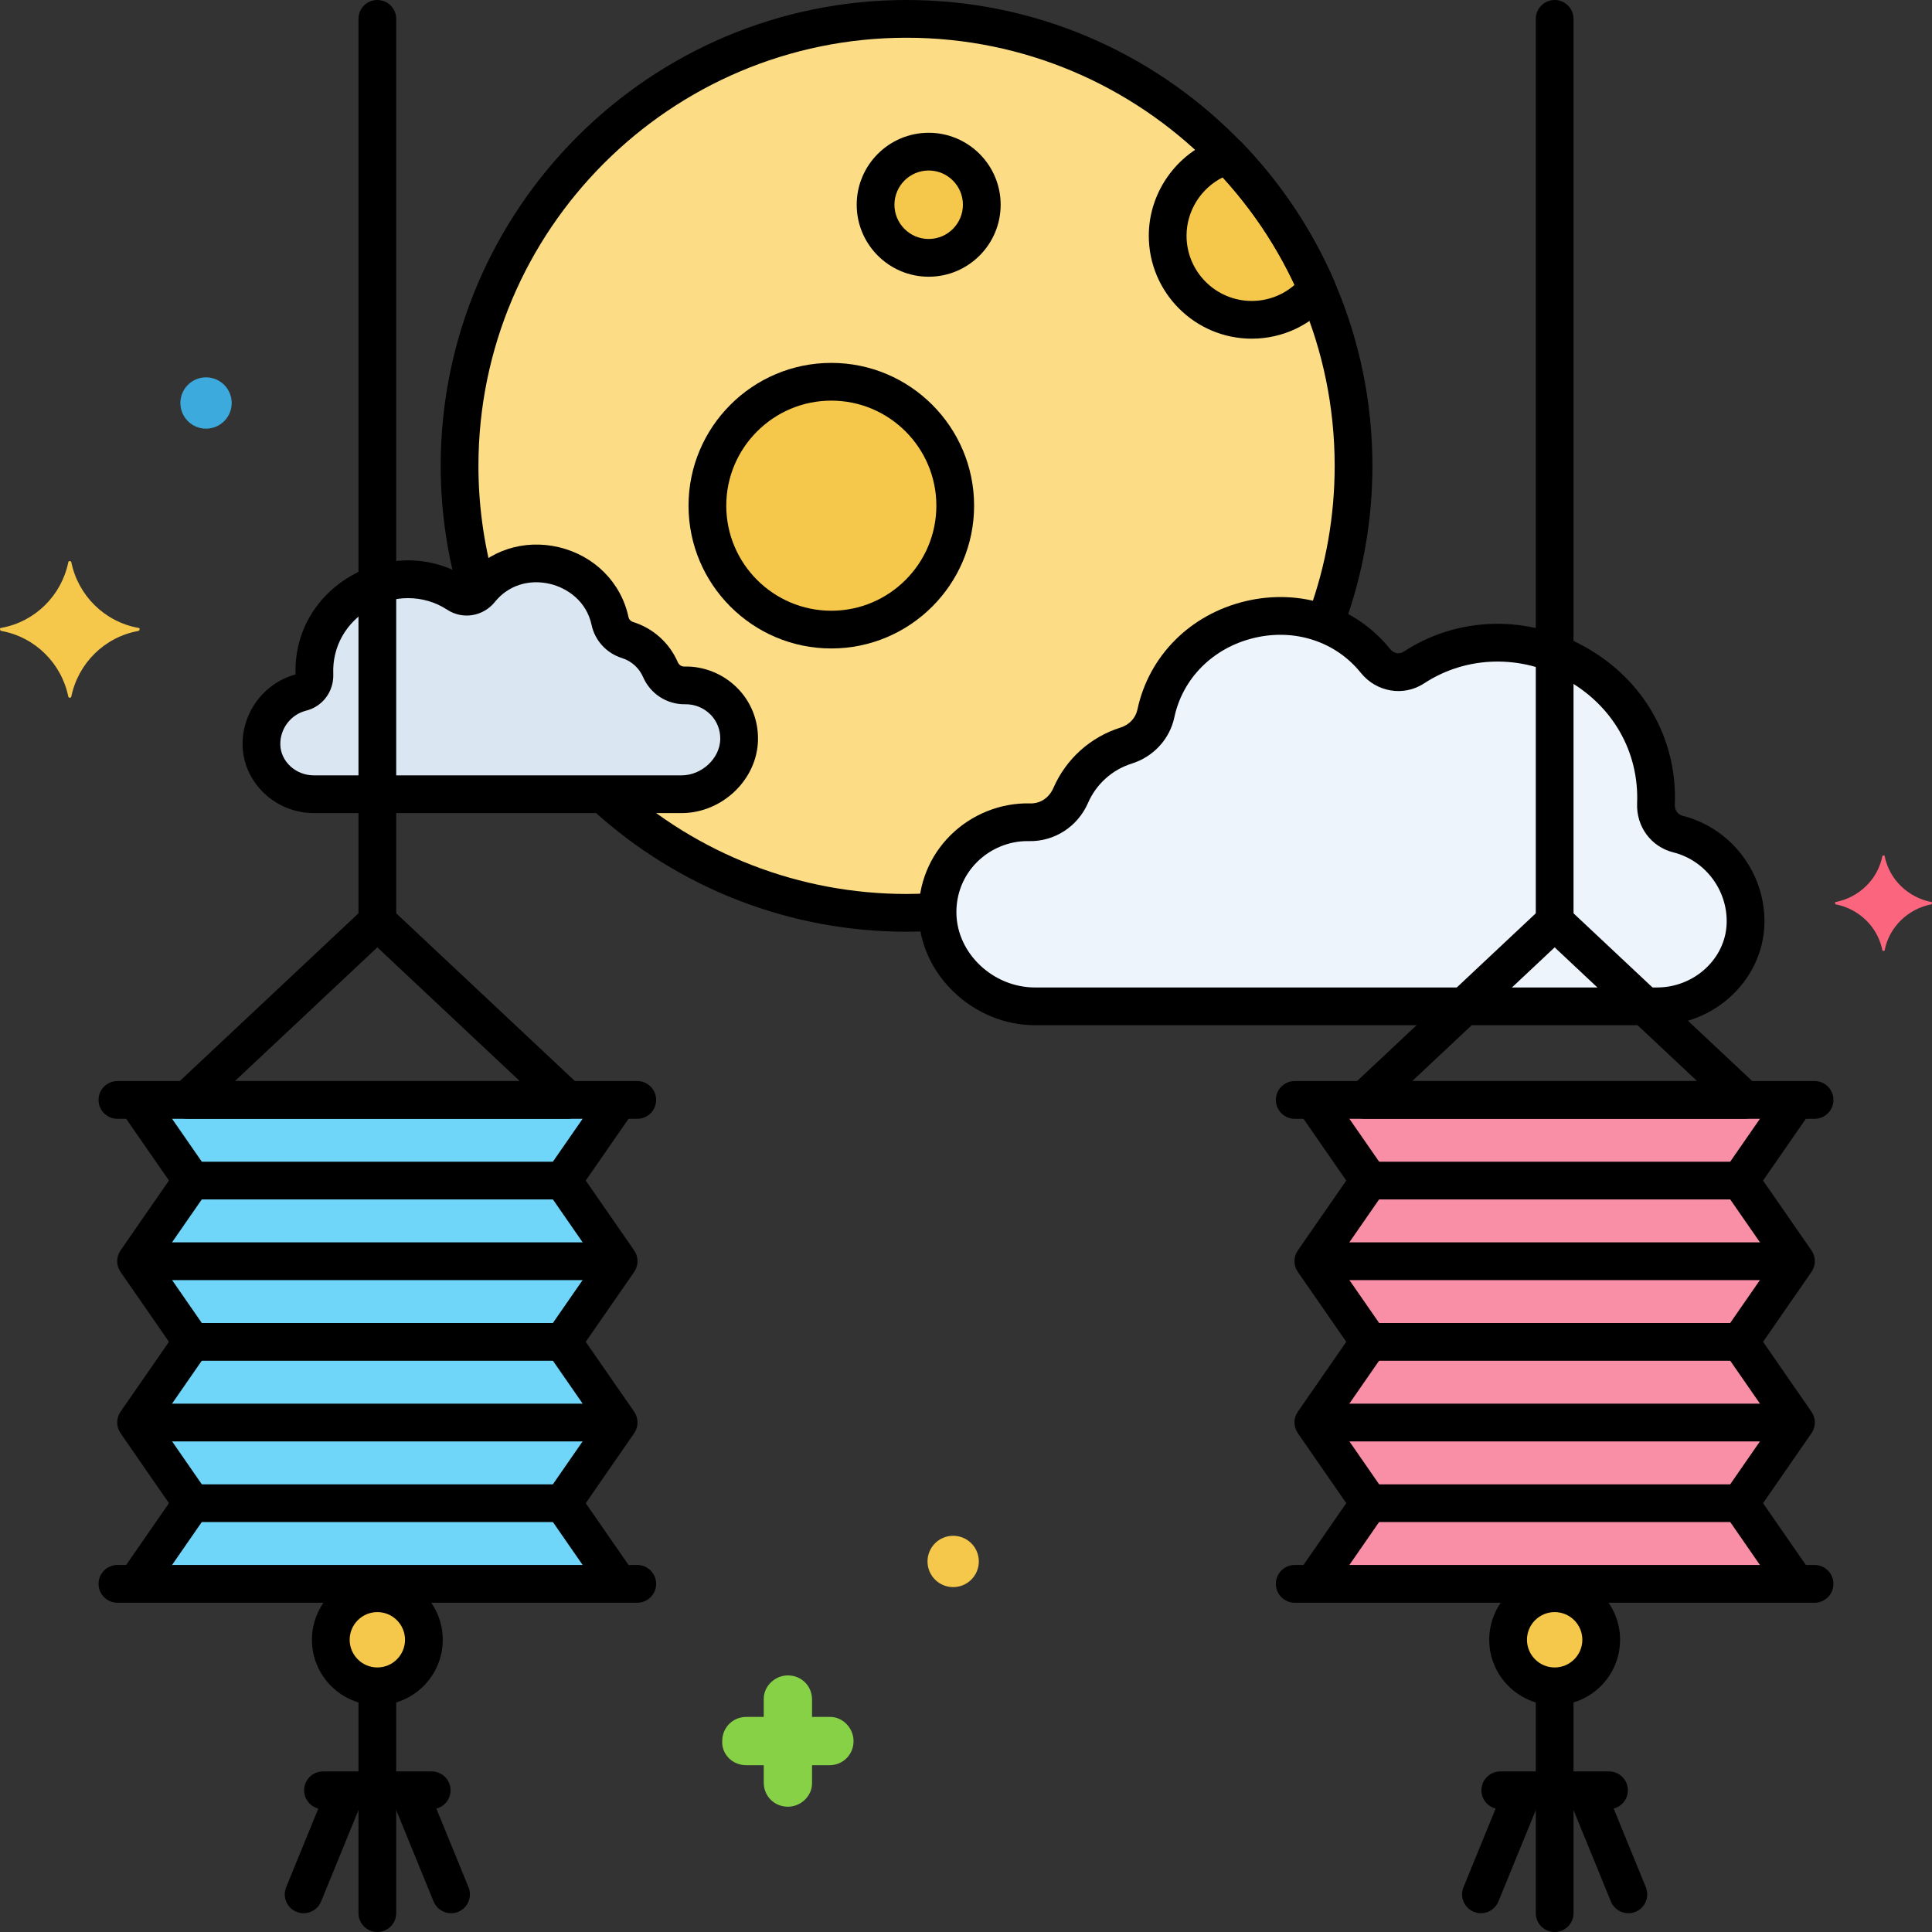 <svg enable-background="new 0 0 256 256" height="512" viewBox="0 0 256 256" width="512" xmlns="http://www.w3.org/2000/svg"><rect x="0" y="0" width="256" height="256" fill="#333333" stroke="none"/><g id="Layer_18"><g><g><path d="m74.572 156.428 7.402-10.681h-63.948l7.402 10.681-7.402 10.684 7.402 10.688-7.402 10.685 7.402 10.692-7.402 10.692h63.948l-7.402-10.692 7.402-10.692-7.402-10.685 7.402-10.688z" fill="#70d6f9"/></g><g><circle cx="50" cy="217.28" fill="#f5c84c" r="6.169"/></g><g><path d="m230.572 156.428 7.402-10.681h-63.948l7.402 10.681-7.402 10.684 7.402 10.688-7.402 10.685 7.402 10.692-7.402 10.692h63.948l-7.402-10.692 7.402-10.692-7.402-10.685 7.402-10.688z" fill="#f98fa6"/></g><g><circle cx="206" cy="217.28" fill="#f5c84c" r="6.169"/></g><g><path d="m120.123 2.5c-32.711 0-59.228 26.517-59.228 59.228 0 5.829.856 11.455 2.425 16.776.112-.095.218-.201.313-.32 5.045-6.275 15.534-3.727 17.201 4.113.256 1.206 1.155 2.147 2.332 2.516 1.948.612 3.53 2.049 4.338 3.902.567 1.301 1.815 2.138 3.234 2.104 3.806-.091 7.278 2.98 7.199 7.175-.075 3.989-3.649 7.245-7.639 7.245h-10.344c10.557 9.751 24.664 15.716 40.169 15.716 1.385 0 2.755-.065 4.116-.158.034-6.944 5.82-11.996 12.168-11.844 2.4.057 4.511-1.358 5.47-3.559 1.366-3.135 4.042-5.566 7.338-6.6 1.991-.625 3.511-2.216 3.945-4.257 2.198-10.339 13.464-15.235 22.368-11.864 2.464-6.513 3.823-13.569 3.823-20.945 0-32.711-26.517-59.228-59.228-59.228z" fill="#fcdd86"/></g><g><path d="m174.509 38.258c-2.858-6.613-6.889-12.595-11.826-17.699-4.602 1.37-7.961 5.628-7.961 10.675 0 6.153 4.988 11.142 11.142 11.142 3.489 0 6.602-1.606 8.645-4.118z" fill="#f5c84c"/></g><g><circle cx="110.154" cy="67.006" fill="#f5c84c" r="16.42"/></g><g><circle cx="123.055" cy="27.129" fill="#f5c84c" r="7.037"/></g><g><path d="m219.424 106.542c.663-16.689-18.399-27.068-32.091-18.083-1.649 1.082-3.839.656-5.075-.881-8.534-10.615-26.277-6.305-29.097 6.958-.434 2.041-1.954 3.632-3.945 4.257-3.296 1.034-5.972 3.466-7.338 6.6-.959 2.2-3.07 3.616-5.47 3.559-6.438-.154-12.311 5.041-12.178 12.138.127 6.748 6.173 12.255 12.922 12.255h82.408c6.171 0 11.54-4.757 11.732-10.925.176-5.672-3.643-10.568-8.96-11.901-1.804-.453-2.982-2.118-2.908-3.977z" fill="#edf4fc"/></g><g><path d="m41.662 89.395c-.392-9.866 10.877-16.002 18.971-10.69.975.64 2.27.388 3-.521 5.045-6.275 15.534-3.727 17.201 4.113.256 1.206 1.155 2.147 2.332 2.516 1.948.612 3.53 2.049 4.338 3.902.567 1.301 1.815 2.138 3.234 2.104 3.806-.091 7.278 2.98 7.199 7.175-.075 3.989-3.649 7.245-7.639 7.245h-48.716c-3.648 0-6.822-2.812-6.935-6.459-.104-3.353 2.153-6.247 5.297-7.036 1.065-.266 1.762-1.251 1.718-2.349z" fill="#dae6f1"/></g><g><path d="m255.925 119.525c-3.1-.6-5.6-3-6.2-6.1 0-.1-.3-.1-.3 0-.6 3.1-3.1 5.5-6.2 6.1-.1 0-.1.2 0 .3 3.1.6 5.6 3 6.2 6.1 0 .1.3.1.3 0 .6-3.1 3.1-5.5 6.2-6.1.1-.1.1-.3 0-.3z" fill="#fc657e"/></g><g><path d="m98.9 233.9h2.3v2.3c0 1.8 1.4 3.2 3.2 3.2 1.7 0 3.2-1.4 3.2-3.1v-.1-2.3h2.3c1.8 0 3.2-1.4 3.2-3.2 0-1.7-1.4-3.2-3.1-3.2h-.1-2.3v-2.3c0-1.8-1.4-3.2-3.2-3.2-1.7 0-3.2 1.4-3.2 3.1v.1 2.3h-2.3c-1.8 0-3.2 1.4-3.2 3.2-.1 1.7 1.3 3.2 3.2 3.2-.1 0-.1 0 0 0z" fill="#87d147"/></g><g><circle cx="126.3" cy="206.9" fill="#f5c84c" r="3.4"/></g><g><path d="m.15 83.2c4.5-.8 8-4.3 8.9-8.7 0-.2.4-.2.4 0 .9 4.4 4.4 7.9 8.9 8.7.2 0 .2.3 0 .4-4.5.8-8 4.3-8.9 8.7 0 .2-.4.2-.4 0-.9-4.4-4.4-7.9-8.9-8.7-.2-.1-.2-.4 0-.4z" fill="#f5c84c"/></g><g><circle cx="27.3" cy="53.4" fill="#3caadc" r="3.4"/></g><g><path d="m81.6 211.824c-.793 0-1.572-.376-2.058-1.077l-7.025-10.147c-.592-.856-.593-1.99 0-2.846l6.417-9.269-6.417-9.261c-.593-.856-.593-1.991 0-2.847l6.417-9.264-6.417-9.261c-.593-.856-.593-1.991 0-2.848l7.13-10.289c.786-1.135 2.345-1.418 3.479-.631 1.135.786 1.417 2.344.631 3.479l-6.143 8.865 6.416 9.26c.593.856.593 1.991 0 2.847l-6.417 9.265 6.417 9.261c.593.856.593 1.991 0 2.847l-6.417 9.27 6.041 8.724c.786 1.135.502 2.693-.633 3.479-.435.299-.931.443-1.421.443z"/></g><g><path d="m18.351 211.896c-.491 0-.986-.144-1.42-.444-1.135-.786-1.418-2.344-.633-3.479l6.09-8.795-6.417-9.27c-.593-.856-.592-1.99 0-2.847l6.417-9.261-6.417-9.265c-.593-.856-.593-1.991 0-2.847l6.416-9.26-6.059-8.743c-.787-1.135-.504-2.692.631-3.479 1.135-.788 2.693-.504 3.479.631l7.045 10.167c.594.856.594 1.991 0 2.848l-6.417 9.261 6.417 9.264c.593.856.593 1.991 0 2.847l-6.417 9.261 6.417 9.269c.592.856.592 1.99 0 2.846l-7.075 10.218c-.485.702-1.264 1.078-2.057 1.078z"/></g><g><path d="m84.442 148.247h-68.884c-1.381 0-2.5-1.119-2.5-2.5s1.119-2.5 2.5-2.5h68.884c1.381 0 2.5 1.119 2.5 2.5s-1.119 2.5-2.5 2.5z"/></g><g><path d="m50 125.026c-1.381 0-2.5-1.119-2.5-2.5v-120.026c0-1.381 1.119-2.5 2.5-2.5s2.5 1.119 2.5 2.5v120.026c0 1.381-1.119 2.5-2.5 2.5z"/></g><g><path d="m74.161 158.934h-48.322c-1.381 0-2.5-1.119-2.5-2.5s1.119-2.5 2.5-2.5h48.321c1.381 0 2.5 1.119 2.5 2.5s-1.118 2.5-2.499 2.5z"/></g><g><path d="m74.161 180.308h-48.322c-1.381 0-2.5-1.119-2.5-2.5s1.119-2.5 2.5-2.5h48.321c1.381 0 2.5 1.119 2.5 2.5s-1.118 2.5-2.499 2.5z"/></g><g><path d="m74.161 201.682h-48.322c-1.381 0-2.5-1.119-2.5-2.5s1.119-2.5 2.5-2.5h48.321c1.381 0 2.5 1.119 2.5 2.5s-1.118 2.5-2.499 2.5z"/></g><g><path d="m80.164 169.621h-60.328c-1.381 0-2.5-1.119-2.5-2.5s1.119-2.5 2.5-2.5h60.328c1.381 0 2.5 1.119 2.5 2.5s-1.119 2.5-2.5 2.5z"/></g><g><path d="m80.164 190.995h-60.328c-1.381 0-2.5-1.119-2.5-2.5s1.119-2.5 2.5-2.5h60.328c1.381 0 2.5 1.119 2.5 2.5s-1.119 2.5-2.5 2.5z"/></g><g><path d="m84.442 212.369h-68.884c-1.381 0-2.5-1.119-2.5-2.5s1.119-2.5 2.5-2.5h68.884c1.381 0 2.5 1.119 2.5 2.5s-1.119 2.5-2.5 2.5z"/></g><g><path d="m57.201 239.721h-14.402c-1.381 0-2.5-1.119-2.5-2.5s1.119-2.5 2.5-2.5h14.402c1.381 0 2.5 1.119 2.5 2.5s-1.119 2.5-2.5 2.5z"/></g><g><path d="m40.232 253.513c-.315 0-.635-.06-.945-.187-1.278-.522-1.89-1.982-1.368-3.26l5.141-12.572c.522-1.278 1.979-1.893 3.26-1.368 1.278.522 1.89 1.982 1.368 3.26l-5.141 12.572c-.396.969-1.33 1.555-2.315 1.555z"/></g><g><path d="m50 256c-1.381 0-2.5-1.119-2.5-2.5v-28.145c0-1.381 1.119-2.5 2.5-2.5s2.5 1.119 2.5 2.5v28.145c0 1.381-1.119 2.5-2.5 2.5z"/></g><g><path d="m59.768 253.513c-.985 0-1.919-.586-2.315-1.554l-5.141-12.572c-.522-1.278.09-2.738 1.368-3.26 1.279-.521 2.738.09 3.26 1.368l5.141 12.572c.522 1.278-.09 2.738-1.368 3.26-.309.126-.63.186-.945.186z"/></g><g><path d="m75.189 148.247h-50.378c-1.025 0-1.947-.626-2.325-1.58-.377-.953-.134-2.041.614-2.743l25.189-23.646c.962-.903 2.46-.903 3.422 0l25.189 23.646c.748.702.991 1.79.614 2.743-.378.953-1.3 1.58-2.325 1.58zm-44.062-5h37.746l-18.873-17.718z"/></g><g><path d="m50 225.949c-4.78 0-8.668-3.889-8.668-8.669s3.889-8.668 8.668-8.668 8.668 3.889 8.668 8.668c0 4.78-3.888 8.669-8.668 8.669zm0-12.338c-2.023 0-3.668 1.646-3.668 3.668s1.646 3.669 3.668 3.669 3.668-1.646 3.668-3.669-1.645-3.668-3.668-3.668z"/></g><g><path d="m237.393 211.525c-.792 0-1.572-.376-2.058-1.077l-6.818-9.848c-.593-.856-.593-1.99 0-2.846l6.417-9.269-6.416-9.261c-.594-.856-.594-1.991-.001-2.847l6.417-9.264-6.416-9.261c-.594-.856-.594-1.991 0-2.848l6.876-9.923c.786-1.135 2.343-1.418 3.479-.631 1.135.786 1.417 2.344.631 3.479l-5.89 8.499 6.416 9.26c.594.856.594 1.991.001 2.847l-6.417 9.265 6.416 9.261c.594.856.594 1.99.001 2.847l-6.417 9.27 5.833 8.425c.786 1.135.503 2.692-.633 3.479-.434.299-.93.443-1.421.443z"/></g><g><path d="m174.394 211.835c-.491 0-.987-.144-1.421-.444-1.136-.786-1.419-2.343-.633-3.479l6.047-8.735-6.417-9.27c-.593-.856-.593-1.99.001-2.847l6.416-9.261-6.417-9.265c-.593-.856-.593-1.991.001-2.847l6.416-9.26-6.088-8.785c-.786-1.135-.504-2.692.631-3.479 1.135-.788 2.691-.505 3.479.631l7.074 10.209c.594.856.594 1.991 0 2.848l-6.416 9.261 6.417 9.264c.593.856.593 1.991-.001 2.847l-6.416 9.261 6.417 9.269c.593.856.593 1.99 0 2.846l-7.032 10.158c-.486.702-1.266 1.078-2.058 1.078z"/></g><g><path d="m240.441 148.247h-68.883c-1.381 0-2.5-1.119-2.5-2.5s1.119-2.5 2.5-2.5h68.883c1.381 0 2.5 1.119 2.5 2.5s-1.119 2.5-2.5 2.5z"/></g><g><path d="m206 125.026c-1.381 0-2.5-1.119-2.5-2.5v-120.026c0-1.381 1.119-2.5 2.5-2.5s2.5 1.119 2.5 2.5v120.026c0 1.381-1.119 2.5-2.5 2.5z"/></g><g><path d="m230.16 158.934h-48.32c-1.381 0-2.5-1.119-2.5-2.5s1.119-2.5 2.5-2.5h48.32c1.381 0 2.5 1.119 2.5 2.5s-1.119 2.5-2.5 2.5z"/></g><g><path d="m230.16 180.308h-48.32c-1.381 0-2.5-1.119-2.5-2.5s1.119-2.5 2.5-2.5h48.32c1.381 0 2.5 1.119 2.5 2.5s-1.119 2.5-2.5 2.5z"/></g><g><path d="m230.16 201.682h-48.32c-1.381 0-2.5-1.119-2.5-2.5s1.119-2.5 2.5-2.5h48.32c1.381 0 2.5 1.119 2.5 2.5s-1.119 2.5-2.5 2.5z"/></g><g><path d="m236.164 169.621h-60.328c-1.381 0-2.5-1.119-2.5-2.5s1.119-2.5 2.5-2.5h60.328c1.381 0 2.5 1.119 2.5 2.5s-1.119 2.5-2.5 2.5z"/></g><g><path d="m236.164 190.995h-60.328c-1.381 0-2.5-1.119-2.5-2.5s1.119-2.5 2.5-2.5h60.328c1.381 0 2.5 1.119 2.5 2.5s-1.119 2.5-2.5 2.5z"/></g><g><path d="m240.441 212.369h-68.883c-1.381 0-2.5-1.119-2.5-2.5s1.119-2.5 2.5-2.5h68.883c1.381 0 2.5 1.119 2.5 2.5s-1.119 2.5-2.5 2.5z"/></g><g><path d="m213.201 239.721h-14.402c-1.381 0-2.5-1.119-2.5-2.5s1.119-2.5 2.5-2.5h14.402c1.381 0 2.5 1.119 2.5 2.5s-1.119 2.5-2.5 2.5z"/></g><g><path d="m196.232 253.513c-.315 0-.636-.06-.945-.187-1.277-.522-1.891-1.982-1.368-3.26l5.14-12.572c.523-1.278 1.983-1.892 3.261-1.368 1.277.522 1.891 1.982 1.368 3.26l-5.14 12.572c-.397.968-1.33 1.555-2.316 1.555z"/></g><g><path d="m206 256c-1.381 0-2.5-1.119-2.5-2.5v-28.145c0-1.381 1.119-2.5 2.5-2.5s2.5 1.119 2.5 2.5v28.145c0 1.381-1.119 2.5-2.5 2.5z"/></g><g><path d="m215.768 253.513c-.985 0-1.919-.586-2.315-1.555l-5.14-12.572c-.522-1.278.091-2.737 1.368-3.26 1.276-.524 2.737.089 3.261 1.368l5.14 12.572c.522 1.278-.091 2.737-1.368 3.26-.311.127-.631.187-.946.187z"/></g><g><path d="m231.188 148.247h-50.377c-1.025 0-1.947-.626-2.324-1.58-.378-.953-.135-2.041.613-2.743l25.188-23.646c.961-.903 2.461-.903 3.422 0l25.188 23.646c.748.702.991 1.79.613 2.743-.375.953-1.297 1.58-2.323 1.58zm-44.061-5h37.746l-18.873-17.718z"/></g><g><path d="m206 225.949c-4.78 0-8.669-3.889-8.669-8.669s3.889-8.668 8.669-8.668 8.669 3.889 8.669 8.668c0 4.78-3.889 8.669-8.669 8.669zm0-12.338c-2.023 0-3.669 1.646-3.669 3.668s1.646 3.669 3.669 3.669 3.669-1.646 3.669-3.669-1.646-3.668-3.669-3.668z"/></g><g><path d="m120.123 123.456c-15.394 0-30.143-5.708-41.53-16.072-1.021-.929-1.096-2.51-.166-3.531s2.511-1.096 3.531-.166c10.464 9.524 24.018 14.769 38.165 14.769.949 0 1.963-.032 3.101-.098 1.369-.087 2.561.972 2.641 2.351.081 1.378-.972 2.561-2.351 2.641-1.236.07-2.345.106-3.391.106z"/></g><g><path d="m175.791 84.464c-.284 0-.572-.048-.854-.151-1.298-.472-1.967-1.907-1.495-3.204 2.263-6.219 3.409-12.74 3.409-19.381 0-31.28-25.449-56.728-56.728-56.728-31.28 0-56.728 25.448-56.728 56.728 0 5.043.674 10.07 2.003 14.942.364 1.332-.421 2.707-1.753 3.07-1.332.368-2.707-.421-3.07-1.753-1.446-5.301-2.18-10.771-2.18-16.258.001-34.038 27.691-61.729 61.728-61.729s61.728 27.691 61.728 61.728c0 7.226-1.248 14.321-3.71 21.09-.37 1.015-1.329 1.646-2.35 1.646z"/></g><g><path d="m165.863 44.876c-7.522 0-13.642-6.12-13.642-13.642 0-5.988 4.009-11.363 9.748-13.071.89-.266 1.86-.013 2.51.658 5.221 5.396 9.367 11.602 12.324 18.445.37.856.232 1.846-.355 2.569-2.605 3.204-6.464 5.041-10.585 5.041zm-3.845-21.375c-2.883 1.442-4.796 4.441-4.796 7.733 0 4.765 3.877 8.642 8.642 8.642 2.11 0 4.113-.762 5.676-2.127-2.43-5.202-5.625-9.983-9.522-14.248z"/></g><g><path d="m110.154 85.925c-10.433 0-18.92-8.487-18.92-18.92 0-10.432 8.487-18.919 18.92-18.919 10.432 0 18.919 8.487 18.919 18.919 0 10.433-8.487 18.92-18.919 18.92zm0-32.839c-7.675 0-13.92 6.244-13.92 13.919s6.245 13.92 13.92 13.92 13.919-6.245 13.919-13.92-6.243-13.919-13.919-13.919z"/></g><g><path d="m123.055 36.667c-5.259 0-9.537-4.278-9.537-9.537s4.278-9.537 9.537-9.537c5.258 0 9.537 4.278 9.537 9.537s-4.279 9.537-9.537 9.537zm0-14.075c-2.502 0-4.537 2.035-4.537 4.537s2.035 4.537 4.537 4.537c2.501 0 4.537-2.035 4.537-4.537s-2.035-4.537-4.537-4.537z"/></g><g><path d="m219.56 135.846h-82.407c-8.21 0-15.272-6.735-15.422-14.708-.074-3.97 1.421-7.685 4.21-10.459 2.792-2.779 6.658-4.318 10.527-4.225 1.395.054 2.552-.757 3.12-2.059 1.667-3.827 4.904-6.738 8.88-7.986 1.167-.367 2.008-1.26 2.248-2.391 1.513-7.112 6.996-12.613 14.311-14.355 7.286-1.735 14.636.697 19.181 6.35.452.562 1.205.716 1.754.357 7.203-4.728 16.465-4.955 24.169-.596 7.729 4.374 12.139 12.175 11.793 20.868-.028.698.391 1.295 1.019 1.453 6.496 1.629 11.059 7.687 10.85 14.404-.231 7.359-6.615 13.347-14.233 13.347zm-83.43-24.396c-2.467 0-4.885 1.004-6.664 2.773-1.813 1.804-2.785 4.227-2.737 6.821.1 5.313 4.874 9.802 10.423 9.802h82.407c4.945 0 9.087-3.814 9.232-8.503.137-4.385-2.836-8.337-7.068-9.399-2.948-.74-4.921-3.413-4.798-6.501.27-6.785-3.191-12.885-9.259-16.317-6.066-3.433-13.333-3.269-18.964.424-2.707 1.779-6.318 1.177-8.394-1.404-3.322-4.133-8.738-5.904-14.125-4.619-5.419 1.291-9.473 5.325-10.579 10.53-.61 2.875-2.772 5.221-5.641 6.122-2.594.814-4.706 2.714-5.795 5.214-1.377 3.155-4.468 5.133-7.822 5.059-.072-.001-.144-.002-.216-.002zm83.294-4.908h.01z"/></g><g><path d="m90.298 107.74h-48.716c-5.05 0-9.282-3.984-9.434-8.881-.136-4.387 2.803-8.35 7.012-9.492-.172-5.478 2.622-10.383 7.494-13.139 4.814-2.725 10.593-2.622 15.143.253 2.944-3.554 7.626-5.073 12.26-3.971 4.712 1.123 8.246 4.674 9.223 9.268.064.303.302.547.636.651 2.632.826 4.776 2.753 5.881 5.288.168.387.492.614.882.603 2.576-.063 5.121.957 6.969 2.795s2.839 4.298 2.79 6.927c-.1 5.257-4.743 9.698-10.14 9.698zm-36.224-28.485c-1.688 0-3.396.44-4.958 1.324-3.247 1.837-5.1 5.096-4.956 8.716.091 2.314-1.393 4.318-3.609 4.875-2.039.512-3.472 2.418-3.406 4.533.069 2.226 2.059 4.036 4.436 4.036h48.716c2.69 0 5.092-2.239 5.14-4.792.023-1.252-.444-2.42-1.317-3.289-.886-.881-2.098-1.364-3.322-1.34-2.411.038-4.606-1.357-5.586-3.604-.525-1.207-1.544-2.123-2.794-2.516-2.048-.643-3.591-2.322-4.029-4.382-.683-3.211-3.284-4.917-5.49-5.443-2.841-.676-5.577.212-7.317 2.376-1.558 1.937-4.275 2.386-6.319 1.044-1.563-1.023-3.364-1.538-5.189-1.538z"/></g></g></g></svg>